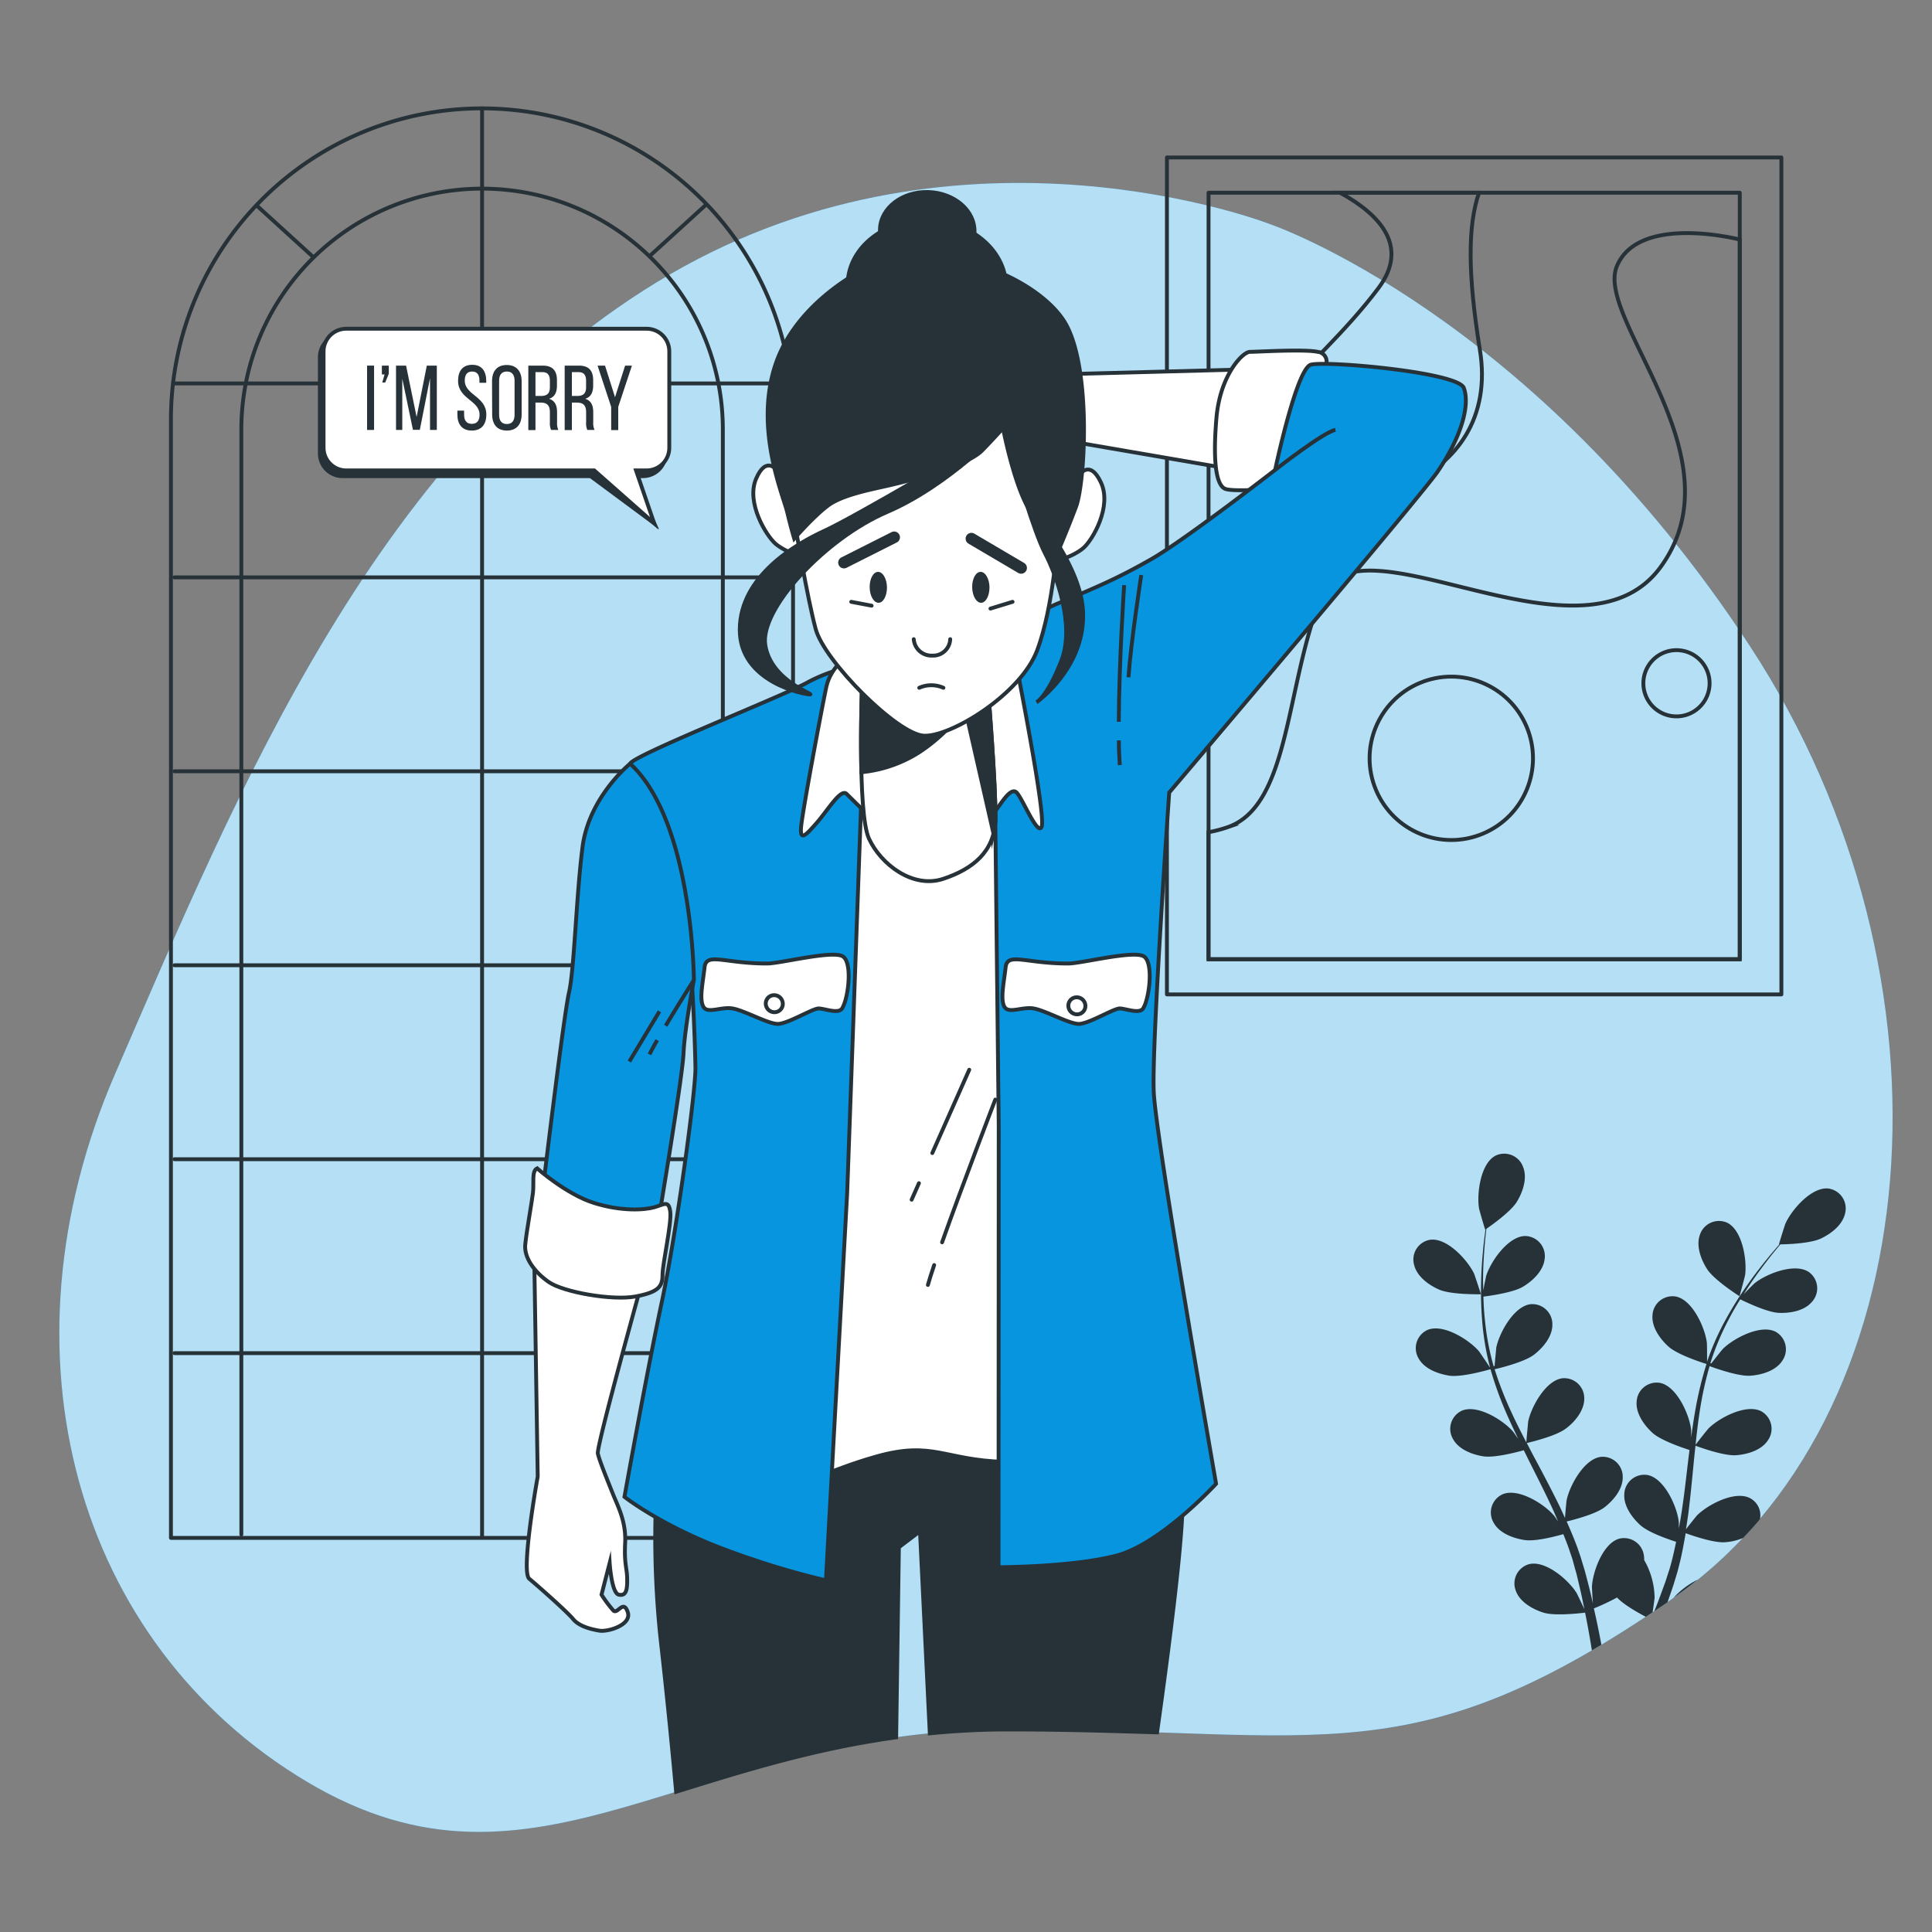 <svg xmlns="http://www.w3.org/2000/svg" viewBox="0 0 500 500"><rect x="0" y="0" width="500" height="500" fill="#808080" stroke="none"/><g id="freepik--background-simple--inject-97"><path d="M328.83,58.06S249.49,26.89,173.61,70.88,61.28,205.38,29.83,277.82,19.63,425.43,79.41,461.1s98.47-13.38,181-13.52,105.06,12.73,172.29-33.76,76.55-160.45,20.22-246.54S328.83,58.06,328.83,58.06Z" style="fill:#0795DF"></path><path d="M328.83,58.06S249.49,26.89,173.61,70.88,61.28,205.38,29.83,277.82,19.63,425.43,79.41,461.1s98.47-13.38,181-13.52,105.06,12.73,172.29-33.76,76.55-160.45,20.22-246.54S328.83,58.06,328.83,58.06Z" style="fill:#fff;opacity:0.7"></path></g><g id="freepik--Window--inject-97"><path d="M124.76,28.05h0a80.48,80.48,0,0,1,80.48,80.48V398a0,0,0,0,1,0,0h-161a0,0,0,0,1,0,0V108.53a80.48,80.48,0,0,1,80.48-80.48Z" style="fill:none;stroke:#263238;stroke-linecap:round;stroke-linejoin:round"></path><path d="M62.46,397.13v-286a62.31,62.31,0,0,1,62.3-62.31h0a62.31,62.31,0,0,1,62.31,62.31v286" style="fill:none;stroke:#263238;stroke-linecap:round;stroke-linejoin:round"></path><line x1="124.76" y1="28.05" x2="124.76" y2="397.57" style="fill:none;stroke:#263238;stroke-linecap:round;stroke-linejoin:round"></line><line x1="45.15" y1="99.23" x2="204.16" y2="99.23" style="fill:none;stroke:#263238;stroke-linecap:round;stroke-linejoin:round"></line><line x1="45.15" y1="149.42" x2="204.16" y2="149.42" style="fill:none;stroke:#263238;stroke-linecap:round;stroke-linejoin:round"></line><line x1="45.15" y1="199.61" x2="204.16" y2="199.61" style="fill:none;stroke:#263238;stroke-linecap:round;stroke-linejoin:round"></line><line x1="45.15" y1="249.81" x2="204.16" y2="249.81" style="fill:none;stroke:#263238;stroke-linecap:round;stroke-linejoin:round"></line><line x1="45.15" y1="300" x2="204.16" y2="300" style="fill:none;stroke:#263238;stroke-linecap:round;stroke-linejoin:round"></line><line x1="45.15" y1="350.19" x2="204.16" y2="350.19" style="fill:none;stroke:#263238;stroke-linecap:round;stroke-linejoin:round"></line><line x1="66.41" y1="53.17" x2="80.83" y2="66.3" style="fill:none;stroke:#263238;stroke-linecap:round;stroke-linejoin:round"></line><line x1="182.51" y1="53.17" x2="168.09" y2="66.3" style="fill:none;stroke:#263238;stroke-linecap:round;stroke-linejoin:round"></line></g><g id="freepik--Picture--inject-97"><rect x="302" y="40.75" width="159.02" height="216.6" style="fill:none;stroke:#263238;stroke-linecap:round;stroke-linejoin:round"></rect><rect x="312.77" y="49.87" width="137.48" height="198.35" style="fill:none;stroke:#263238;stroke-linecap:round;stroke-linejoin:round"></rect><path d="M450.25,62c-2.25-.56-26.36-6.17-31.81,6.9-5.71,13.71,32,49.13,11.43,77.7s-78.85-14.85-88,8-8,53.7-24,59.42a34.22,34.22,0,0,1-5.12,1.36v32.9H450.25Z" style="fill:none;stroke:#263238;stroke-miterlimit:10"></path><path d="M346.81,49.87c10.35,5.7,18,13.93,9.93,24.69-17.14,22.86-42.28,36.57-26.28,49.14S388.73,126,383,90.56c-3.16-19.59-3.17-32.18-.23-40.69Z" style="fill:none;stroke:#263238;stroke-miterlimit:10"></path><circle cx="375.59" cy="196.26" r="21.14" transform="translate(-46.71 160.95) rotate(-22.81)" style="fill:none;stroke:#263238;stroke-miterlimit:10"></circle><path d="M442.44,176.83a8.57,8.57,0,1,1-8.57-8.57A8.57,8.57,0,0,1,442.44,176.83Z" style="fill:none;stroke:#263238;stroke-miterlimit:10"></path><path d="M359,106.56a6.86,6.86,0,1,1-6.85-6.86A6.85,6.85,0,0,1,359,106.56Z" style="fill:none;stroke:#263238;stroke-miterlimit:10"></path></g><g id="freepik--Plants--inject-97"><path d="M433.11,413.52q3.22-2.26,6.28-4.72A20.88,20.88,0,0,0,433.11,413.52Z" style="fill:#263238"></path><path d="M452.86,387.7c-3.9-2-10.87,1.7-13.64,4.45-.18.18-1.94,2.38-2.89,3.61.23-1.48.47-3,.66-4.46.54-4.34.95-8.75,1.38-13.15.13-1.35.27-2.69.42-4,.56.21,7.22,2.69,10.5,2.46,2.91-.21,6.57-1.28,8.25-3.87a5.18,5.18,0,0,0-1.74-7.51c-3.89-2-10.87,1.69-13.64,4.45-.21.21-2.74,3.38-3.35,4.22.31-3,.65-5.9,1.1-8.79a91,91,0,0,1,2.53-11.56c.26.1,7.2,2.72,10.56,2.48,2.91-.2,6.57-1.27,8.25-3.86a5.18,5.18,0,0,0-1.74-7.52c-3.89-2-10.86,1.7-13.64,4.45-.18.18-2.11,2.6-3,3.77l-.22-.12a68,68,0,0,1,4.59-11c1-1.95,2.06-3.76,3.13-5.49,1.25.62,7,3.39,10,3.51s6.67-.54,8.63-2.93a5.19,5.19,0,0,0-.9-7.66c-3.65-2.42-11,.49-14,2.92-.17.14-1.71,1.67-2.81,2.81.49-.78,1-1.59,1.48-2.32,1.83-2.76,3.68-5.17,5.33-7.3.95-1.2,1.83-2.26,2.67-3.25,1.54,0,7.73-.22,10.44-1.49s5.67-3.56,6.31-6.58a5.19,5.19,0,0,0-4.34-6.38c-4.35-.47-9.52,5.5-11.11,9.07-.14.31-1.74,5.38-1.66,5.38h.1c-.83.94-1.7,1.95-2.63,3.07-1.7,2.1-3.61,4.47-5.51,7.2a95.52,95.52,0,0,0-5.71,9.1,67.5,67.5,0,0,0-4.87,11,.57.57,0,0,0,0,.14c0-1.29,0-4.87-.07-5.15-.5-3.88-3.75-11.07-8.06-11.87a5.19,5.19,0,0,0-6,4.87c-.25,3.09,2,6.17,4.16,8.11,2.46,2.2,9.28,4.32,9.82,4.49a93.38,93.38,0,0,0-2.88,11.89c-.42,2.35-.77,4.72-1.08,7.1,0-1.11,0-2.1-.06-2.24-.51-3.88-3.76-11.07-8.06-11.87a5.19,5.19,0,0,0-6,4.88c-.25,3.08,2,6.16,4.16,8.11s8,3.9,9.52,4.39c-.11.91-.23,1.83-.34,2.74-.53,4.4-1,8.78-1.66,13.07-.22,1.51-.49,3-.76,4.47,0-1,0-1.81-.05-1.94-.5-3.88-3.75-11.07-8.06-11.87a5.19,5.19,0,0,0-6,4.88c-.25,3.08,2,6.16,4.16,8.11s7.43,3.71,9.25,4.3c-.32,1.51-.64,3-1,4.47-.28,1-.49,1.95-.82,2.92s-.62,1.93-.93,2.88c-.66,1.8-1.33,3.67-2,5.42-.3.78-.6,1.52-.9,2.27l3.42-2.32c.54-1.53,1.07-3.07,1.62-4.71.29-1,.58-1.92.87-2.9s.51-2,.78-3c.56-2.37,1-4.8,1.43-7.26,1.58.58,7.23,2.54,10.15,2.34a15,15,0,0,0,4.71-1.1c1.5-1.59,3-3.21,4.37-4.88A5,5,0,0,0,452.86,387.7Z" style="fill:#263238"></path><path d="M428.21,413.52a20.07,20.07,0,0,0-2.7-9.78,6.29,6.29,0,0,0-.07-1.15,5.18,5.18,0,0,0-6.34-4.39c-4.23,1.12-6.91,8.55-7.11,12.45,0,.23.14,2.75.26,4.33-.22-.92-.41-1.81-.64-2.76-.45-1.87-.94-3.73-1.47-5.72l-.88-2.9c-.27-1-.68-2-1-3-.84-2.29-1.8-4.56-2.81-6.84,1.63-.39,7.43-1.87,9.76-3.65s4.77-4.69,4.75-7.78a5.18,5.18,0,0,0-5.6-5.3c-4.35.47-8.13,7.4-8.92,11.23-.05.24-.31,3.05-.42,4.6-.62-1.36-1.23-2.73-1.91-4.08-1.94-3.92-4-7.83-6.1-11.73-.64-1.2-1.25-2.4-1.88-3.59.59-.14,7.51-1.75,10.12-3.75C407.55,368,410,365.07,410,362a5.18,5.18,0,0,0-5.59-5.31c-4.36.48-8.14,7.41-8.93,11.24,0,.29-.42,4.33-.46,5.37-1.37-2.64-2.72-5.29-3.93-7.94a90.58,90.58,0,0,1-4.28-11c.28-.06,7.51-1.71,10.18-3.76,2.32-1.77,4.78-4.68,4.76-7.77a5.19,5.19,0,0,0-5.6-5.31c-4.35.48-8.13,7.41-8.92,11.24,0,.25-.33,3.33-.43,4.8l-.25,0a65.94,65.94,0,0,1-2.23-11.69c-.24-2.18-.36-4.27-.42-6.31,1.38-.17,7.68-1,10.28-2.58s5.26-4.14,5.58-7.21a5.19,5.19,0,0,0-5-5.89c-4.38,0-8.89,6.47-10.1,10.19-.07.2-.5,2.33-.8,3.89,0-.92-.05-1.87-.05-2.75,0-3.31.22-6.35.43-9,.13-1.52.28-2.9.43-4.19,1.26-.87,6.33-4.44,7.89-7s2.76-6.09,1.62-9a5.19,5.19,0,0,0-7.13-2.94c-3.89,2-4.91,9.85-4.27,13.7.06.34,1.53,5.45,1.59,5.4l.08-.05c-.17,1.24-.34,2.56-.5,4-.26,2.69-.54,5.72-.62,9.05a94,94,0,0,0,.26,10.73,67.6,67.6,0,0,0,2,11.85c0,.05,0,.09,0,.14-.69-1.08-2.71-4.05-2.89-4.26-2.56-2.95-9.24-7.16-13.27-5.45a5.18,5.18,0,0,0-2.3,7.36c1.49,2.71,5,4,7.94,4.47,3.26.48,10.12-1.51,10.67-1.67a90.5,90.5,0,0,0,4.16,11.51c.94,2.18,2,4.35,3,6.51-.63-.91-1.2-1.73-1.29-1.83-2.56-3-9.24-7.17-13.27-5.46a5.18,5.18,0,0,0-2.29,7.36c1.49,2.71,5.05,4.05,7.94,4.47s8.81-1.15,10.36-1.59c.42.83.82,1.66,1.23,2.48,2,4,4,7.9,5.83,11.82.65,1.38,1.24,2.76,1.83,4.15-.55-.81-1-1.5-1.11-1.59-2.56-3-9.24-7.17-13.27-5.46a5.19,5.19,0,0,0-2.3,7.37c1.49,2.7,5,4,7.94,4.46s8.24-1,10.09-1.51c.57,1.44,1.14,2.87,1.62,4.29.31,1,.67,1.89.93,2.89s.54,2,.81,2.91c.45,1.87.92,3.8,1.32,5.63.28,1.28.52,2.5.78,3.73-.64-1.39-1.93-4.07-2.06-4.28-2.08-3.31-8-8.48-12.29-7.4a5.18,5.18,0,0,0-3.39,6.93c1.07,2.9,4.39,4.76,7.18,5.62,3.07.94,9.88.08,10.73,0,.41,2,.79,4,1.11,5.89.24,1.34.45,2.62.65,3.87l2.46-1.46c-.18-.94-.36-1.9-.56-2.89-.4-2.06-.88-4.27-1.39-6.52a55.44,55.44,0,0,0,6-2.82c1.7,1.85,5.42,3.93,7.44,5l1.76-1.18C427.94,415.66,428.2,413.73,428.21,413.52Z" style="fill:#263238"></path><path d="M372.45,333.75c3.14,1.37,10.83,1.2,10.83,1.2s-1.65-5-1.79-5.34c-1.69-3.53-7-9.35-11.36-8.76a5.17,5.17,0,0,0-4.16,6.49C366.69,330.35,369.77,332.58,372.45,333.75Z" style="fill:#263238"></path><path d="M439.94,319.54c-1.06,2.91.28,6.47,1.87,8.92,1.86,2.88,8.37,7,8.38,7s1.39-5.11,1.44-5.44c.54-3.87-.7-11.67-4.64-13.58A5.19,5.19,0,0,0,439.94,319.54Z" style="fill:#263238"></path></g><g id="freepik--Character--inject-97"><path d="M325.07,95.53l-48.79,1.29-1,17.11L322.14,122s.12-16,4.43-26.09" style="fill:#fff;stroke:#263238;stroke-miterlimit:10"></path><path d="M343,94.78A2.5,2.5,0,0,0,341,91.06c-3.37-.75-15.65,0-17.52,0s-7.73,6-8.67,17.14-.1,17.14,2.15,18.26,17.51-.37,17.51-.37,3.14-13.79,6-20.13A24.2,24.2,0,0,0,343,94.78Z" style="fill:#fff;stroke:#263238;stroke-miterlimit:10"></path><path d="M299.45,448.34c3.14-22.29,6.76-50.38,6.6-60.36-.28-17.47-.78-20.23-.78-20.23H172.38L171.05,371a247.51,247.51,0,0,0-.07,53.34c1.68,14.72,3.08,29.06,4,39.37,16.95-5.24,35.38-11.1,56.95-14.09l.7-49.19,5.46-4.14,2.54,52.3c6.3-.61,12.86-1,19.73-1C275.13,447.56,288,448,299.45,448.34Z" style="fill:#263238;stroke:#263238;stroke-miterlimit:10"></path><path d="M204.6,194.86h73.11l8.36,180.25s-10.52,3.68-26.16,3.22-18.48-5.52-33.12-1.38-15.52,7.36-26.13,5.06L190,379.71Z" style="fill:#fff;stroke:#263238;stroke-miterlimit:10"></path><path d="M241.76,327.4c-.71,2.13-1.28,3.89-1.62,5.14" style="fill:none;stroke:#263238;stroke-linecap:round;stroke-miterlimit:10"></path><path d="M257.58,284.57s-8.51,22.12-13.77,36.94" style="fill:none;stroke:#263238;stroke-linecap:round;stroke-miterlimit:10"></path><line x1="237.82" y1="306.21" x2="235.93" y2="310.48" style="fill:none;stroke:#263238;stroke-linecap:round;stroke-miterlimit:10"></line><line x1="250.84" y1="276.85" x2="241.28" y2="298.41" style="fill:none;stroke:#263238;stroke-linecap:round;stroke-miterlimit:10"></line><path d="M257.56,209.94l.91,81.24-.05,114.41s19,0,30.51-3S314.72,384,314.72,384s-15.57-89.07-16.13-101.37,4-77.52,4-77.52,65.33-76.94,69.5-83.1c6.55-9.69,8.29-17.52,6.74-21.62s-35.89-7.08-39.6-6S330,121.62,330,121.62s-23.56,18.26-32.06,23.1-13.68,7.08-24.41,11.55a73.91,73.91,0,0,0-19.19,12.3Z" style="fill:#0795DF;stroke:#263238;stroke-miterlimit:10"></path><path d="M289.56,191.61c0,2.34.11,4.51.24,6.4" style="fill:none;stroke:#263238;stroke-miterlimit:10"></path><path d="M290.93,151.43s-1.32,19.72-1.39,35.37" style="fill:none;stroke:#263238;stroke-miterlimit:10"></path><path d="M295.36,148.82s-2.71,17.52-3.31,26.46" style="fill:none;stroke:#263238;stroke-miterlimit:10"></path><path d="M330,121.62s12.58-9.86,15.61-10.37" style="fill:none;stroke:#263238;stroke-miterlimit:10"></path><path d="M222.87,207.7l-3.62,101L213.75,409a213.06,213.06,0,0,1-29.59-9.32c-14.63-6-22.55-12.3-22.55-12.3s5.82-32.42,9.64-50.31,8.82-54.78,8.73-60.74-.88-31.68-3.33-45.47-13.54-31.31-13.57-33.17,38.49-17.14,45.51-20.87a41.4,41.4,0,0,1,12.6-4.47l1.88.74Z" style="fill:#0795DF;stroke:#263238;stroke-miterlimit:10"></path><path d="M222.24,167.83s-7,3.35-8.41,10.06-6.2,32.42-6.51,36.15,1.15,2.24,4.08-1.12,6.19-8.94,7.71-7.45l7.19,7.08h27.58a8.82,8.82,0,0,0,3.68-2.61c1.46-1.86,4-6.34,5.52-4.85s5.39,11.19,6.47,8.95-4.19-29.81-5.82-38.39S247.49,161.86,222.24,167.83Z" style="fill:#fff;stroke:#263238;stroke-miterlimit:10"></path><path d="M223.12,176.4s-1.33,33.91,1.76,40.62,11.39,13,19.17,10.44,13.31-7.09,13.55-15.28S255.54,176,255.54,176Z" style="fill:#fff;stroke:#263238;stroke-miterlimit:10"></path><path d="M257.6,212.18c.24-8.2-2.06-36.15-2.06-36.15l-32.42.37s-.48,12.23-.19,23.45a33.89,33.89,0,0,0,15-5.18,45.34,45.34,0,0,0,11.82-11.34l7.36,32.39A16.33,16.33,0,0,0,257.6,212.18Z" style="fill:#263238;stroke:#263238;stroke-miterlimit:10"></path><path d="M201.16,121.82s-2.82-4.13-5.48,2.07,2.64,14.82,5.09,16.89,9,4.82,9,1.72-2.68-16.54-4.82-21.36S201.16,121.82,201.16,121.82Z" style="fill:#fff;stroke:#263238;stroke-miterlimit:10"></path><path d="M279.4,122.86s2.69-4.14,5.55,2.07-2.18,14.81-4.56,16.88-8.88,4.83-8.93,1.72,2.15-16.54,4.14-21.36S279.4,122.86,279.4,122.86Z" style="fill:#fff;stroke:#263238;stroke-miterlimit:10"></path><path d="M205.87,136.3s3,18.26,5.24,26.53,21.11,27.23,28,27.57,25-10.68,29.29-22.05,5.39-29.64,5.38-30.67,2.34-25.85-4.34-34.81-34.58-7.58-48.25-.34S200.11,120.79,205.87,136.3Z" style="fill:#fff;stroke:#263238;stroke-miterlimit:10"></path><path d="M229.55,152c0,2.19-.94,4-2.18,4s-2.27-1.77-2.3-4,.94-4,2.18-4S229.51,149.79,229.55,152Z" style="fill:#263238"></path><path d="M256.08,152c0,2.19-.94,4-2.17,4s-2.27-1.77-2.31-4,.94-4,2.18-4S256.05,149.79,256.08,152Z" style="fill:#263238"></path><line x1="231.41" y1="139.05" x2="218.42" y2="145.6" style="fill:none;stroke:#263238;stroke-linecap:round;stroke-miterlimit:10;stroke-width:3px"></line><line x1="251.4" y1="139.4" x2="264.27" y2="146.98" style="fill:none;stroke:#263238;stroke-linecap:round;stroke-miterlimit:10;stroke-width:3px"></line><path d="M245.91,165.42a4.42,4.42,0,0,1-4.65,4.25,4.59,4.59,0,0,1-4.78-4.25" style="fill:none;stroke:#263238;stroke-linecap:round;stroke-miterlimit:10"></path><path d="M237.9,178a7.72,7.72,0,0,1,6.25,0" style="fill:none;stroke:#263238;stroke-linecap:round;stroke-miterlimit:10"></path><line x1="220.3" y1="155.75" x2="225.57" y2="156.75" style="fill:none;stroke:#263238;stroke-linecap:round;stroke-miterlimit:10"></line><line x1="262.05" y1="155.75" x2="256.33" y2="157.5" style="fill:none;stroke:#263238;stroke-linecap:round;stroke-miterlimit:10"></line><path d="M224.11,69.44s-17.79,8.28-23.39,24.82,1.92,33.77,3,38.25,1.83,6.89,1.83,6.89,5.08-5.86,8.83-8.62,11.3-4.13,15.77-5.17,19.91-4.82,24-9,5.42-5.86,5.42-5.86,3.38,17.57,7.94,22.74a25.66,25.66,0,0,1,5.68,10.68s3-6.89,5.31-13.09,3.93-34.81-2.47-46.87S242.58,60.49,224.11,69.44Z" style="fill:#263238;stroke:#263238;stroke-miterlimit:10"></path><path d="M259.57,110.8s-13.9,14.81-30,21.71-33,25.15-31.51,34.46,12.95,12.75,11.57,12.75-18.31-3.1-18.18-16.89,14.47-22.05,22-25.5S252.75,115.28,259.57,110.8Z" style="fill:#263238;stroke:#263238;stroke-miterlimit:10"></path><path d="M262.83,121.14s4.74,16.54,7.59,22,7.87,18.61,4.23,27.91-6.38,10.68-6.38,10.68,12.27-8.61,12.05-22.74S265.05,130.78,262.83,121.14Z" style="fill:#263238;stroke:#263238;stroke-miterlimit:10"></path><ellipse cx="239.86" cy="73.99" rx="17.05" ry="20.51" transform="translate(157.43 311.08) rotate(-87.97)" style="fill:#263238;stroke:#263238;stroke-miterlimit:10"></ellipse><ellipse cx="239.98" cy="59.68" rx="9.99" ry="12.24" transform="translate(172.74 297.66) rotate(-88.19)" style="fill:#263238;stroke:#263238;stroke-miterlimit:10"></ellipse><path d="M138.27,325.84l.89,56.28s-4.45,24.59-2.19,26.46,9.83,8.57,11.35,10.43,4.51,2.61,6.75,3,8.55-1.49,7.38-4.84-2.6.74-3.73-.38a32.87,32.87,0,0,1-3.05-4.09l2.11-8.2s.49,7.82,2.36,8.2,2.22-1.12,2.17-4.1-.8-3.73-.52-9.32-2-9.69-3.18-12.67-3.49-8.57-3.89-10.44,11.94-46.21,11.94-46.21S158.55,335.16,138.27,325.84Z" style="fill:#fff;stroke:#263238;stroke-miterlimit:10"></path><path d="M163.08,197.64s-10.67,8.57-12.33,21.62-2.11,31.67-3.5,37.64-7,52.92-7,52.92,5.3,5.21,9.8,7.45,14.54.37,16,0a31.7,31.7,0,0,0,4.44-1.86s6.13-36.53,6.41-42.86,2.68-19,2.68-19S179.34,212.55,163.08,197.64Z" style="fill:#0795DF;stroke:#263238;stroke-miterlimit:10"></path><path d="M170.08,269.19c-.82,1.44-1.53,2.71-2,3.68" style="fill:none;stroke:#263238;stroke-miterlimit:10"></path><path d="M179.62,253.54s-3.93,6.21-7.34,11.91" style="fill:none;stroke:#263238;stroke-miterlimit:10"></path><line x1="170.67" y1="261.74" x2="162.88" y2="274.72" style="fill:none;stroke:#263238;stroke-miterlimit:10"></line><path d="M139,302.36s7.56,6.71,14.68,8.95,13.07,1.86,15.67,1.12,3.69-1.87,4.11,1.11-2,13.42-2,16.4-1,4.47-7,5.59-18.65-1.12-22.42-3.73-6.43-6.33-6.11-9.69,1.69-10.8,2-13.41S137.54,303.11,139,302.36Z" style="fill:#fff;stroke:#263238;stroke-miterlimit:10"></path><path d="M218.4,247.73a2,2,0,0,0-.29-.22c-2.64-1.65-16.17,1.85-19.6,1.85-11.13,0-15.73-3-16.17,1s-1.39,8.1-.34,10.12,4.55,0,7.59.51,9.17,4,11.7,4,9-4,10.56-4,5.08,1.51,6.08,0C219.5,258.52,220.6,249.84,218.4,247.73Z" style="fill:#fff;stroke:#263238;stroke-miterlimit:10"></path><path d="M202.59,259.75a2.16,2.16,0,0,1-2.17,2.21,2.25,2.25,0,0,1-2.24-2.21,2.16,2.16,0,0,1,2.17-2.2A2.25,2.25,0,0,1,202.59,259.75Z" style="fill:none;stroke:#263238;stroke-linecap:round;stroke-miterlimit:10"></path><path d="M296.31,247.73a2,2,0,0,0-.29-.22c-2.65-1.65-16.17,1.85-19.6,1.85-11.13,0-15.73-3-16.17,1s-1.39,8.1-.35,10.12,4.56,0,7.6.51,9.17,4,11.7,4,9-4,10.56-4,5.08,1.51,6.08,0C297.4,258.52,298.51,249.84,296.31,247.73Z" style="fill:#fff;stroke:#263238;stroke-miterlimit:10"></path><path d="M280.9,260.31a2.16,2.16,0,0,1-2.17,2.2,2.25,2.25,0,0,1-2.24-2.2,2.16,2.16,0,0,1,2.17-2.21A2.25,2.25,0,0,1,280.9,260.31Z" style="fill:none;stroke:#263238;stroke-linecap:round;stroke-miterlimit:10"></path></g><g id="freepik--bubble-speech--inject-97"><path d="M166.39,86.56H88.65a5.87,5.87,0,0,0-5.87,5.87v24.94a5.86,5.86,0,0,0,5.87,5.86h64.18l16.47,12.2-5.66-12.2h2.75a5.86,5.86,0,0,0,5.87-5.86V92.43A5.87,5.87,0,0,0,166.39,86.56Z" style="fill:#263238;stroke:#263238;stroke-miterlimit:10"></path><path d="M167.35,85.08H89.61a5.86,5.86,0,0,0-5.87,5.86v24.94a5.86,5.86,0,0,0,5.87,5.86h64.18l15.51,13.69-4.7-13.69h2.75a5.86,5.86,0,0,0,5.86-5.86V90.94A5.86,5.86,0,0,0,167.35,85.08Z" style="fill:#fff;stroke:#263238;stroke-miterlimit:10"></path><path d="M96.81,94.62v16.65H95V94.62Z" style="fill:#263238"></path><path d="M99.69,99h-.76l.59-2.09h-.69V94.62h1.79v2.12Z" style="fill:#263238"></path><path d="M108.65,111.24h-1.78L104.11,98v13.27h-1.62V94.62h2.6l2.73,13.29,2.64-13.29h2.59v16.65h-1.76V97.88Z" style="fill:#263238"></path><path d="M125.84,98.62v.45h-1.76v-.55c0-1.5-.57-2.37-1.9-2.37s-1.9.87-1.9,2.35c0,3.73,5.58,4.09,5.58,8.77,0,2.52-1.21,4.16-3.75,4.16s-3.74-1.64-3.74-4.16v-1h1.74v1.05c0,1.49.62,2.37,2,2.37s2-.88,2-2.37c0-3.71-5.56-4.07-5.56-8.75,0-2.57,1.18-4.16,3.68-4.16S125.84,96.1,125.84,98.62Z" style="fill:#263238"></path><path d="M127.34,98.64c0-2.54,1.26-4.18,3.8-4.18S135,96.1,135,98.64v8.61c0,2.52-1.26,4.18-3.83,4.18s-3.8-1.66-3.8-4.18Zm1.83,8.7c0,1.52.64,2.4,2,2.4s2-.88,2-2.4V98.55c0-1.5-.61-2.4-2-2.4s-2,.9-2,2.4Z" style="fill:#263238"></path><path d="M140.44,94.62c2.61,0,3.7,1.33,3.7,3.81v1.35c0,1.83-.64,3-2.06,3.43,1.52.45,2.09,1.68,2.09,3.47v2.59a4.18,4.18,0,0,0,.33,2h-1.88a4.46,4.46,0,0,1-.31-2v-2.61c0-1.88-.88-2.47-2.42-2.47h-1.31v7.11h-1.85V94.62Zm-.48,7.85c1.47,0,2.35-.48,2.35-2.28v-1.6c0-1.49-.54-2.28-1.92-2.28h-1.81v6.16Z" style="fill:#263238"></path><path d="M149.8,94.62c2.62,0,3.71,1.33,3.71,3.81v1.35c0,1.83-.64,3-2.07,3.43,1.52.45,2.09,1.68,2.09,3.47v2.59a4.18,4.18,0,0,0,.34,2H152a4.33,4.33,0,0,1-.31-2v-2.61c0-1.88-.88-2.47-2.43-2.47H148v7.11h-1.86V94.62Zm-.47,7.85c1.47,0,2.35-.48,2.35-2.28v-1.6c0-1.49-.55-2.28-1.93-2.28H148v6.16Z" style="fill:#263238"></path><path d="M158.17,105.3l-3.52-10.68h1.93l2.59,8.18,2.61-8.18h1.76L160,105.3v6h-1.83Z" style="fill:#263238"></path></g></svg>